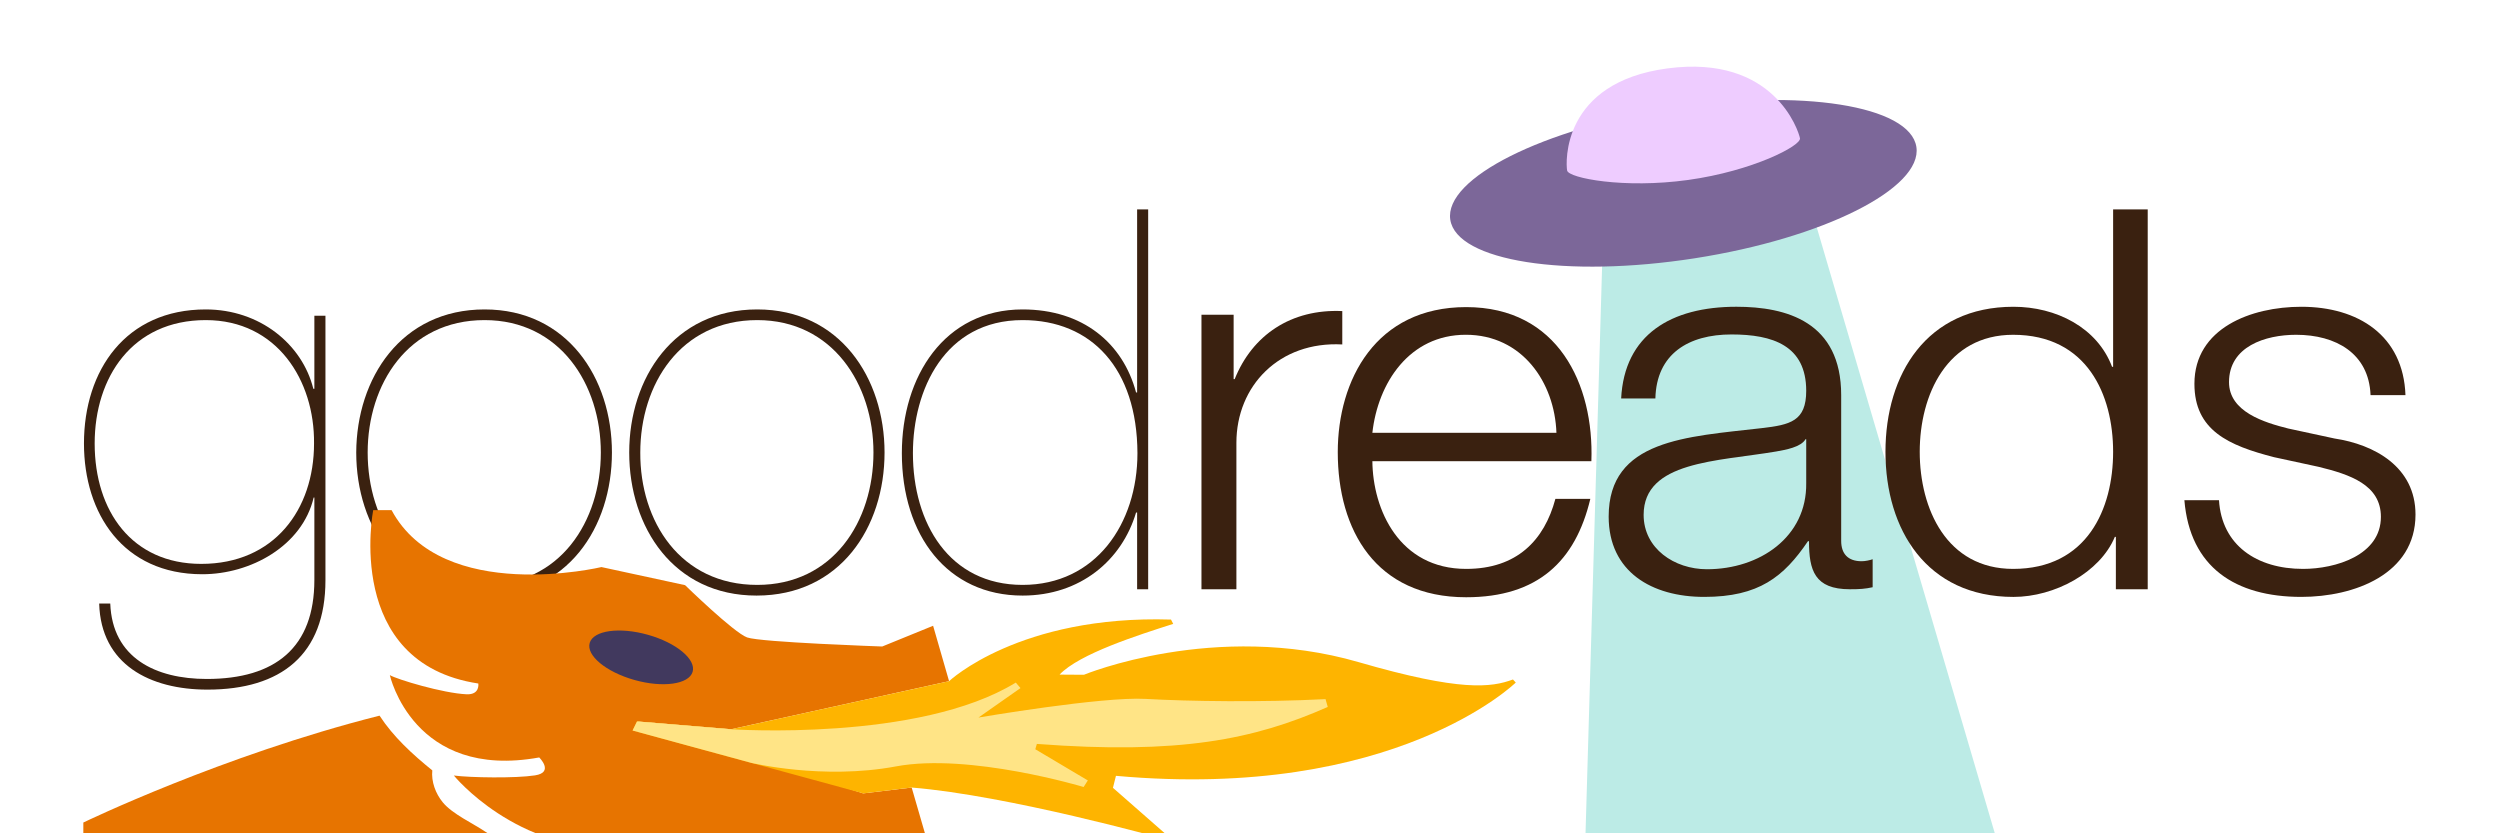 <?xml version="1.0" encoding="UTF-8"?>
<svg width="150px" height="50px" viewBox="0 0 150 50" version="1.1" xmlns="http://www.w3.org/2000/svg" xmlns:xlink="http://www.w3.org/1999/xlink">
    <title>Sci-fi_doodle_desktop@1x</title>
    <g id="Sci-fi_doodle_desktop" stroke="none" stroke-width="1" fill="none" fill-rule="evenodd">
        <g id="Group-39" transform="translate(87, 3)">
            <polygon id="Fill-31" fill="#BCEBE6" points="9.297 7.144 8 51.5 34 51.462 20.201 4.5"></polygon>
            <g id="Group" transform="translate(0, 0.5)">
                <path d="M27.983,5.317 C28.362,7.801 22.408,10.791 14.685,11.997 C6.962,13.202 0.395,12.167 0.017,9.683 C-0.362,7.2 5.592,4.209 13.315,3.003 C21.038,1.797 27.605,2.833 27.983,5.317" id="Fill-33" fill="#7C6799"></path>
                <path d="M20.998,4.794 C21.085,5.244 18.146,6.763 14.287,7.298 C10.429,7.834 7.114,7.184 7.028,6.733 C6.941,6.283 6.684,1.44 13.063,0.602 C19.442,-0.236 20.912,4.344 20.998,4.794" id="Fill-37" fill="#EECCFF"></path>
            </g>
        </g>
        <g id="Group-40" transform="translate(5, 12)">
            <g id="Group-19" transform="translate(0, 0.5)" fill="#3A2110">
                <path d="M7.344,6.706 C2.944,6.706 0.68,10.128 0.68,14.11 C0.68,18.172 2.923,21.333 7.074,21.333 C11.454,21.333 13.842,18.072 13.842,14.11 C13.883,10.328 11.62,6.706 7.344,6.706 L7.344,6.706 Z M13.883,17.352 L13.82,17.352 C13.136,20.253 10.043,21.954 7.136,21.954 C2.383,21.954 0.038,18.312 0.038,14.11 C0.038,9.708 2.549,6.066 7.344,6.066 C10.583,6.066 13.136,8.147 13.8,10.829 L13.862,10.829 L13.862,6.446 L14.527,6.446 L14.527,22.314 C14.527,26.776 11.87,28.877 7.448,28.877 C4.002,28.877 1.054,27.377 0.951,23.714 L1.616,23.714 C1.739,26.976 4.334,28.238 7.406,28.238 C11.517,28.238 13.862,26.356 13.862,22.295 L13.862,17.352 L13.883,17.352 Z" id="Fill-1"></path>
                <path d="M24.075,22.594 C28.601,22.594 31.05,18.793 31.05,14.65 C31.05,10.568 28.601,6.706 24.075,6.706 C19.468,6.706 17.06,10.568 17.06,14.65 C17.06,18.793 19.468,22.594 24.075,22.594 M24.075,6.066 C29.038,6.066 31.716,10.188 31.716,14.65 C31.716,19.153 29.038,23.235 24.035,23.235 C19.073,23.235 16.374,19.153 16.374,14.65 C16.394,10.188 19.073,6.066 24.075,6.066" id="Fill-3"></path>
                <path d="M40.434,22.594 C44.98,22.594 47.408,18.793 47.408,14.65 C47.408,10.568 44.959,6.706 40.434,6.706 C35.826,6.706 33.417,10.568 33.417,14.65 C33.396,18.793 35.826,22.594 40.434,22.594 M40.434,6.066 C45.395,6.066 48.073,10.188 48.073,14.65 C48.073,19.153 45.395,23.235 40.392,23.235 C35.431,23.235 32.753,19.153 32.753,14.65 C32.753,10.188 35.431,6.066 40.434,6.066" id="Fill-5"></path>
                <path d="M56.355,6.706 C51.685,6.706 49.775,10.888 49.775,14.69 C49.775,18.893 51.955,22.594 56.355,22.594 C60.736,22.594 63.247,18.932 63.247,14.69 C63.227,9.607 60.487,6.706 56.355,6.706 L56.355,6.706 Z M63.227,0.063 L63.89,0.063 L63.89,22.854 L63.227,22.854 L63.227,18.252 L63.164,18.252 C62.314,21.114 59.823,23.235 56.355,23.235 C51.851,23.235 49.111,19.632 49.111,14.69 C49.111,10.088 51.664,6.066 56.355,6.066 C59.968,6.066 62.375,8.087 63.164,11.048 L63.227,11.048 L63.227,0.063 Z" id="Fill-7"></path>
                <path d="M67.109,6.386 L69.018,6.386 L69.018,10.248 L69.081,10.248 C70.139,7.607 72.464,6.026 75.537,6.165 L75.537,8.167 C71.758,7.966 69.184,10.648 69.184,14.07 L69.184,22.855 L67.088,22.855 L67.088,6.386 L67.109,6.386 Z" id="Fill-9"></path>
                <path d="M88.386,13.47 C88.282,10.448 86.331,7.586 82.948,7.586 C79.564,7.586 77.675,10.468 77.342,13.47 L88.386,13.47 Z M77.342,15.151 C77.364,18.092 78.962,21.634 82.968,21.634 C86.02,21.634 87.659,19.913 88.324,17.431 L90.42,17.431 C89.528,21.173 87.265,23.335 82.968,23.335 C77.55,23.335 75.266,19.313 75.266,14.63 C75.266,10.288 77.55,5.926 82.968,5.926 C88.469,5.926 90.649,10.548 90.483,15.171 L77.342,15.171 L77.342,15.151 Z" id="Fill-11"></path>
                <path d="M103.394,13.85 L103.332,13.85 C103.063,14.33 102.128,14.49 101.568,14.59 C98.017,15.191 93.618,15.17 93.618,18.392 C93.618,20.413 95.464,21.654 97.417,21.654 C100.591,21.654 103.415,19.713 103.373,16.491 L103.373,13.85 L103.394,13.85 Z M92.268,11.428 C92.455,7.567 95.278,5.905 99.181,5.905 C102.19,5.905 105.471,6.807 105.471,11.209 L105.471,19.953 C105.471,20.713 105.865,21.174 106.696,21.174 C106.924,21.174 107.193,21.113 107.359,21.054 L107.359,22.734 C106.903,22.835 106.571,22.855 105.989,22.855 C103.872,22.855 103.54,21.714 103.54,19.973 L103.477,19.973 C102.024,22.114 100.531,23.314 97.25,23.314 C94.115,23.314 91.52,21.815 91.52,18.492 C91.52,13.87 96.191,13.709 100.696,13.189 C102.418,12.99 103.373,12.769 103.373,10.949 C103.373,8.228 101.36,7.567 98.89,7.567 C96.316,7.567 94.385,8.727 94.323,11.408 L92.268,11.408 L92.268,11.428 Z" id="Fill-13"></path>
                <path d="M115.787,21.634 C120.23,21.634 121.787,18.032 121.787,14.61 C121.787,11.188 120.23,7.587 115.787,7.587 C111.822,7.587 110.184,11.188 110.184,14.61 C110.184,18.032 111.802,21.634 115.787,21.634 L115.787,21.634 Z M123.863,22.854 L121.952,22.854 L121.952,19.712 L121.891,19.712 C120.998,21.854 118.278,23.315 115.808,23.315 C110.598,23.315 108.128,19.272 108.128,14.61 C108.128,9.948 110.598,5.906 115.808,5.906 C118.361,5.906 120.832,7.146 121.724,9.508 L121.787,9.508 L121.787,0.063 L123.863,0.063 L123.863,22.854 Z" id="Fill-15"></path>
                <path d="M137.232,11.188 C137.128,8.707 135.155,7.587 132.768,7.587 C130.92,7.587 128.741,8.287 128.741,10.428 C128.741,12.209 130.859,12.85 132.29,13.21 L135.072,13.81 C137.46,14.17 139.93,15.51 139.93,18.372 C139.93,21.954 136.255,23.314 133.08,23.314 C129.115,23.314 126.395,21.534 126.063,17.512 L128.139,17.512 C128.304,20.213 130.402,21.634 133.183,21.634 C135.134,21.634 137.854,20.814 137.854,18.512 C137.854,16.591 136.006,15.971 134.118,15.51 L131.439,14.93 C128.72,14.23 126.665,13.329 126.665,10.528 C126.665,7.186 130.069,5.906 133.08,5.906 C136.484,5.906 139.203,7.626 139.328,11.209 L137.232,11.209 L137.232,11.188 Z" id="Fill-17"></path>
            </g>
            <g id="Group-30" transform="translate(0, 18.5)">
                <path d="M51.945,10.371 L50.986,7.046 L47.934,8.29 C47.934,8.29 40.63,8.038 39.827,7.746 C39.024,7.454 36.104,4.609 36.104,4.609 L31.087,3.524 C31.087,3.524 21.551,5.795 18.493,0.106 L17.392,0.106 C17.392,0.106 15.59,9.28 23.699,10.511 C23.699,10.511 23.81,11.193 22.995,11.157 C21.577,11.094 18.827,10.266 18.39,10.007 C18.39,10.007 19.791,16.323 27.353,14.947 C27.353,14.947 28.265,15.84 27.102,16.022 C25.938,16.204 23.206,16.161 22.231,16.031 C22.231,16.031 25.956,20.624 32.228,20.402 L34.529,20.93 L50.912,20.93 L49.7,16.752 L46.79,17.103 L33.22,12.786 L38.865,13.255 L51.945,10.371 Z" id="Combined-Shape" fill="#E77400"></path>
                <path d="M36.556,9.814 C36.329,10.562 34.765,10.778 33.06,10.297 C31.355,9.815 30.157,8.819 30.383,8.071 C30.609,7.322 32.174,7.106 33.879,7.588 C35.584,8.069 36.782,9.066 36.556,9.814" id="Fill-22" fill="#41395E"></path>
                <path d="M33.22,12.786 L38.866,13.255 L51.944,10.371 C51.944,10.371 56.153,6.391 65.26,6.674 L65.393,6.933 C63.294,7.603 59.749,8.731 58.575,9.976 L60.035,9.986 C60.035,9.986 67.905,6.73 76.52,9.229 C82.647,11.006 84.468,10.752 85.778,10.269 L85.946,10.453 C85.946,10.453 78.691,17.563 61.957,16.05 L61.777,16.769 L64.928,19.532 L64.771,19.819 C64.771,19.819 55.517,17.228 49.701,16.752 L46.79,17.103 L32.954,13.33 L33.22,12.786 Z" id="Fill-24" fill="#FEB400"></path>
                <path d="M24.141,19.416 C23.386,18.901 22.14,18.343 21.564,17.637 C21.131,17.107 20.87,16.396 20.938,15.723 C19.743,14.758 18.593,13.699 17.773,12.439 C8.327,14.823 0,18.852 0,18.852 L0,20.931 L24.895,20.931 L24.895,19.889 C24.642,19.734 24.386,19.583 24.141,19.416" id="Fill-26" fill="#E77400"></path>
                <path d="M74.665,11.917 L74.532,11.448 C70.658,11.646 66.357,11.581 63.734,11.434 C61.111,11.286 53.708,12.553 53.708,12.553 L56.229,10.785 L55.948,10.454 C50.144,14.026 38.865,13.255 38.865,13.255 L33.22,12.786 L32.954,13.331 L40.05,15.266 C40.05,15.266 44.354,16.31 48.759,15.484 C53.166,14.659 60.018,16.72 60.018,16.72 L60.269,16.326 L57.118,14.455 L57.212,14.135 C65.735,14.781 70.234,13.878 74.665,11.917" id="Fill-28" fill="#FFE486"></path>
            </g>
        </g>
    </g>
</svg>